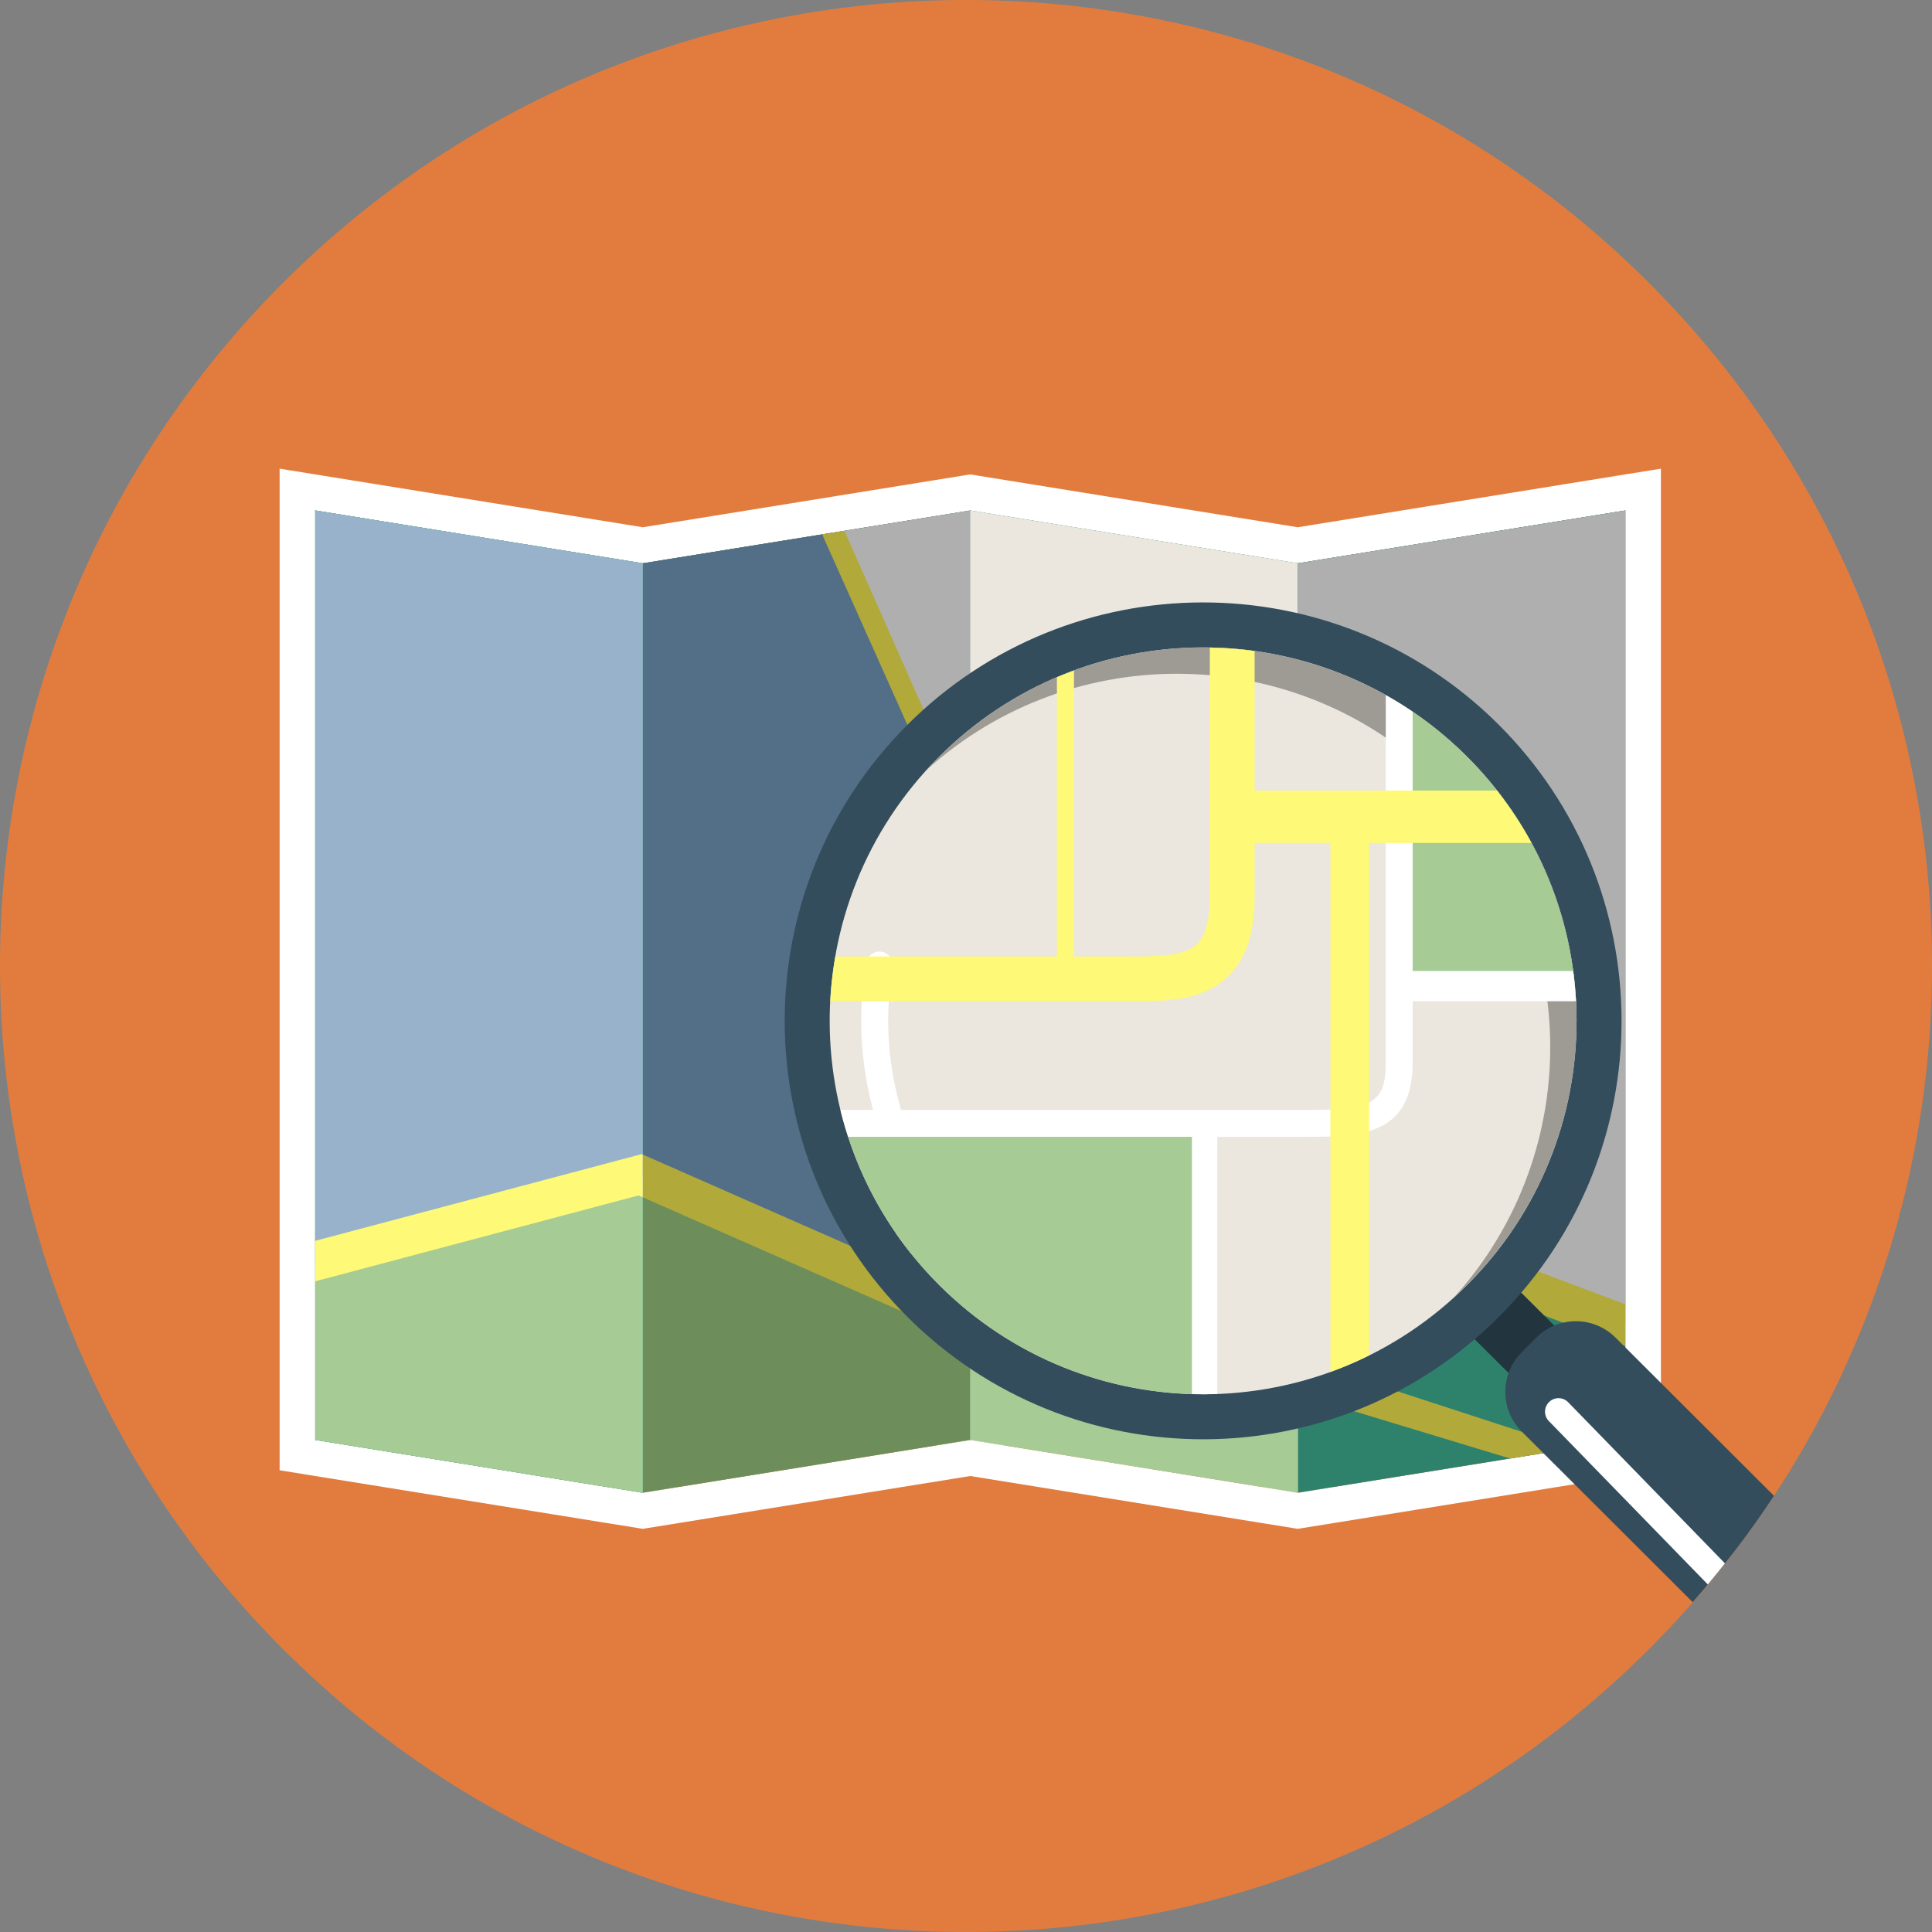 <?xml version="1.0" encoding="iso-8859-1"?>
<!-- Generator: Adobe Illustrator 17.0.0, SVG Export Plug-In . SVG Version: 6.00 Build 0)  -->
<!DOCTYPE svg PUBLIC "-//W3C//DTD SVG 1.1//EN" "http://www.w3.org/Graphics/SVG/1.1/DTD/svg11.dtd">
<svg version="1.1" id="Layer_1" xmlns="http://www.w3.org/2000/svg" xmlns:xlink="http://www.w3.org/1999/xlink" x="0px" y="0px"
	 width="512px" height="511.999px" viewBox="0 0 512 511.999" style="enable-background:new 0 0 512 511.999;" xml:space="preserve"
	>
<rect x="0" y="0" width="512" height="511.999" fill="#808080" stroke="none"/>
<path id="bg_44_" style="fill:#E27C3E;" d="M436.577,74.542c100.22,99.732,100.613,261.816,0.881,362.039
	c-99.729,100.213-261.816,100.607-362.035,0.877C-24.796,337.729-25.19,175.64,74.542,75.42
	C174.269-24.795,336.359-25.19,436.577,74.542z"/>
<path style="fill:#8CC6BA;" d="M195.174,195.247c-5.246,7.062-14.412,28.834-0.687,48.047
	c13.728,19.223,28.143,28.824,26.771,55.593c-1.373,26.774-8.238,51.479,13.729,65.216c21.963,13.726,14.41,2.741,8.232-8.926
	c-6.176-11.67-3.432-28.827,13.044-39.811c16.476-10.985,34.822-34.407,36.378-54.914c1.697-22.334-2.742-29.516-19.902-42.558
	C255.578,204.859,215.081,168.488,195.174,195.247z"/>
<polygon style="fill:none;" points="247.683,136.81 170.376,149.277 170.376,395.591 247.683,383.126 247.683,381.599 "/>
<polygon style="fill:none;" points="257.144,135.289 257.132,135.289 257.122,135.289 257.122,381.599 257.132,381.602 
	257.144,381.599 "/>
<polygon style="fill:none;" points="266.584,383.126 343.889,395.591 343.889,149.277 266.584,136.81 266.584,381.599 "/>
<polygon style="fill:#FFFFFF;" points="257.144,381.599 257.132,381.602 266.584,383.126 266.584,381.599 266.584,136.81 
	257.144,135.289 "/>
<polygon style="fill:#FFFFFF;" points="257.122,135.285 257.122,135.289 257.132,135.289 "/>
<polygon style="fill:none;" points="83.541,381.599 160.938,394.079 160.938,149.277 160.938,147.767 83.541,135.285 "/>
<polygon style="fill:#FFFFFF;" points="170.376,395.591 179.745,394.079 179.745,149.277 179.745,147.767 170.376,149.277 "/>
<polygon style="fill:#FFFFFF;" points="160.938,394.079 170.309,395.591 170.309,149.277 160.938,147.767 160.938,149.277 "/>
<polygon style="fill:#FFFFFF;" points="257.144,135.285 257.132,135.289 257.144,135.289 "/>
<polygon style="fill:#FFFFFF;" points="257.122,135.289 247.683,136.81 247.683,381.599 247.683,383.126 257.132,381.602 
	257.122,381.599 "/>
<polygon style="fill:none;" points="353.327,394.079 430.724,381.599 430.724,135.285 353.327,147.767 353.327,149.277 "/>
<polygon style="fill:#FFFFFF;" points="343.956,395.591 353.327,394.079 353.327,149.277 353.327,147.767 343.956,149.277 "/>
<polygon style="fill:#FFFFFF;" points="343.889,149.277 334.52,147.767 334.52,149.277 334.52,394.079 343.889,395.591 "/>
<path style="fill:#FFFFFF;" d="M429.225,125.964l-85.304,13.764l-77.338-12.479l-7.96-1.285l-1.491-0.24l-1.489,0.24l-7.96,1.285
	l-77.339,12.479l-85.303-13.764l-10.94-1.762v11.082v246.314v8.036l7.937,1.282l78.9,12.725l7.87,1.264l1.536,0.252l1.532-0.252
	l7.868-1.264l77.388-12.482l77.388,12.482l7.868,1.264l1.533,0.252l1.535-0.252l7.87-1.264l78.901-12.725l7.935-1.282v-8.036
	V135.285v-11.082L429.225,125.964z M170.309,395.591l-9.371-1.513l-77.398-12.479V135.285l77.398,12.482l9.371,1.51V395.591z
	 M343.889,395.591l-9.369-1.513l-67.936-10.952l-9.451-1.525l-9.449,1.525l-67.938,10.952l-9.369,1.513V149.277l9.369-1.51
	l67.938-10.957l9.438-1.521v-0.004l0.011,0.004l0.012-0.004v0.004l9.439,1.521l67.936,10.957l9.369,1.51V395.591z M430.724,381.599
	l-77.397,12.479l-9.371,1.513V149.277l9.371-1.51l77.397-12.482V381.599z"/>
<polygon style="fill:#45B39C;" points="170.309,395.591 83.541,381.599 83.541,135.285 170.309,149.277 "/>
<polygon style="fill:#45B39C;" points="170.309,395.591 83.541,381.599 83.541,135.285 170.309,149.277 "/>
<polygon style="fill:#6D8E5B;" points="170.376,395.591 257.144,381.599 257.144,135.285 170.376,149.277 "/>
<polygon style="fill:#A6CB95;" points="343.889,395.591 257.122,381.599 257.122,135.285 343.889,149.277 "/>
<polygon style="fill:#2E826C;" points="343.956,395.591 430.724,381.599 430.724,135.285 343.956,149.277 "/>
<polygon style="fill:#A6CB95;" points="170.309,395.591 83.541,381.599 83.541,135.285 170.309,149.277 "/>
<polygon style="fill:#45B39C;" points="170.309,305.953 170.309,149.277 83.541,135.285 83.541,328.828 170.063,305.846 "/>
<polygon style="fill:#32937C;" points="430.724,345.646 430.724,135.285 343.956,149.277 343.956,313.275 344.293,313.153 "/>
<polygon style="fill:#45B39C;" points="257.122,135.285 257.122,135.289 257.132,135.285 "/>
<polygon style="fill:#45B39C;" points="343.889,313.292 343.889,149.277 257.144,135.289 257.144,343.49 "/>
<polygon style="fill:#32937C;" points="257.144,354.465 257.122,354.478 257.122,381.599 257.132,381.602 257.144,381.599 "/>
<polygon style="fill:#32937C;" points="257.122,343.499 257.122,135.289 170.376,149.277 170.376,305.986 256.289,343.784 "/>
<polygon style="fill:#32937C;" points="257.144,135.285 257.132,135.285 257.144,135.289 "/>
<polygon style="fill:#32937C;" points="257.144,343.49 257.144,135.289 257.132,135.285 257.122,135.289 257.122,343.499 "/>
<polygon style="fill:#FFFFFF;" points="170.309,305.953 170.309,317.288 170.376,317.314 170.376,305.986 "/>
<polygon style="fill:#FFFFFF;" points="343.889,313.292 343.889,324.277 343.956,324.253 343.956,313.275 "/>
<polygon style="fill:#FFFFFF;" points="257.122,354.478 257.144,354.465 257.144,343.49 257.122,343.499 "/>
<polygon style="fill:#2893C0;" points="258.229,225.327 257.122,222.885 257.122,350.09 281.278,339.414 310.66,267.966 
	294.53,251.831 "/>
<polygon style="fill:#536F87;" points="170.376,149.277 170.376,311.892 256.501,350.357 257.144,350.078 257.144,222.939 
	220.067,141.268 "/>
<polygon style="fill:#98B2CB;" points="83.541,334.902 170.072,311.755 170.309,311.863 170.309,149.277 83.541,135.285 "/>
<polygon style="fill:#B2A93B;" points="257.122,354.478 257.122,343.499 256.289,343.784 170.376,305.986 170.376,317.314 
	255.844,354.922 "/>
<polygon style="fill:#FEF976;" points="170.063,305.846 83.541,328.828 83.541,339.56 169.214,316.804 170.309,317.288 
	170.309,305.953 "/>
<polygon style="fill:#AFAFAF;" points="257.122,222.885 257.144,222.91 257.144,135.285 219.776,141.313 "/>
<polygon style="fill:#EBE7DF;" points="343.889,149.277 257.122,135.285 257.122,222.885 311.382,264.222 286.751,338.548 
	343.793,317.371 343.889,317.41 "/>
<polygon style="fill:#AFAFAF;" points="343.956,317.433 430.724,350.683 430.724,135.285 343.956,149.277 "/>
<polygon style="fill:#B2A93B;" points="344.293,313.153 343.956,313.275 343.956,324.253 344.157,324.185 430.724,356.726 
	430.724,345.646 "/>
<polygon style="fill:#E27C3E;" points="257.144,229.382 305.597,268.46 279.198,335.813 292.097,331.322 318.03,265.165 
	257.144,216.063 "/>
<polygon style="fill:#B2A93B;" points="257.122,229.329 257.122,216.006 223.784,140.664 217.882,141.615 "/>
<polygon style="fill:#E27C3E;" points="257.144,343.49 257.144,354.465 343.889,324.277 343.889,313.292 "/>
<polygon style="fill:#E27C3E;" points="343.889,360.083 308.673,327.931 304.01,333.037 343.889,369.452 "/>
<polygon style="fill:#B2A93B;" points="400.199,386.521 416.769,383.847 343.956,360.111 343.956,369.476 "/>
<polygon style="fill:#22353F;" points="425.28,364.605 412.964,376.974 386.358,350.499 398.673,338.126 "/>
<path style="fill:#334D5C;" d="M240.623,349.138c-43.41-43.197-43.579-113.408-0.381-156.821
	c43.196-43.407,113.408-43.579,156.819-0.374c43.41,43.193,43.578,113.408,0.382,156.812
	C354.243,392.168,284.034,392.335,240.623,349.138z"/>
<path style="fill:#EBE7DF;" d="M249.034,340.683c-38.744-38.551-38.897-101.213-0.34-139.951
	c38.551-38.744,101.215-38.896,139.957-0.341c38.742,38.554,38.892,101.216,0.342,139.954
	C350.437,379.089,287.778,379.241,249.034,340.683z"/>
<path style="fill:#9E9B95;" d="M388.651,200.391c-38.742-38.556-101.406-38.403-139.957,0.341c-1.094,1.102-2.146,2.227-3.18,3.358
	c38.764-35.093,98.666-34.039,136.162,3.278c37.643,37.462,38.844,97.671,3.522,136.596c1.289-1.166,2.555-2.37,3.795-3.619
	C427.543,301.607,427.393,238.945,388.651,200.391z"/>
<path style="fill:#334D5C;" d="M470.121,396.404l-42.009-41.939c-5.816-5.79-15.227-5.767-21.016,0.051l-3.844,3.862
	c-5.786,5.82-5.768,15.228,0.052,21.022l45.274,45.192C456.481,415.581,463.698,406.179,470.121,396.404z"/>
<path style="fill:#FFFFFF;" d="M457.132,414.31l-41.541-42.693c-1.375-1.42-3.639-1.453-5.057-0.08
	c-1.418,1.374-1.453,3.637-0.078,5.055l42.134,43.304C454.133,418.05,455.649,416.187,457.132,414.31z"/>
<path style="fill:#FFFFFF;" d="M257.444,335.816c-0.914,0-1.826-0.348-2.524-1.041c-20.882-20.785-30.372-50.547-25.391-79.624
	c0.335-1.948,2.17-3.251,4.13-2.925c1.949,0.342,3.258,2.189,2.924,4.129c-4.594,26.789,4.15,54.202,23.385,73.348
	c1.398,1.394,1.407,3.657,0.012,5.057C259.28,335.462,258.364,335.816,257.444,335.816z"/>
<path style="fill:#A6CB95;" d="M369.21,185.331l2.04,76.372l46.165,0.231c-1.951-22.465-11.527-44.393-28.764-61.544
	C382.68,194.45,376.139,189.433,369.21,185.331z"/>
<path style="fill:#FFFFFF;" d="M319.673,326.708h-82.295c1.329,1.923,2.727,3.812,4.207,5.657h78.088V326.708z"/>
<path style="fill:#A6CB95;" d="M317.712,297.648h-94.043c4.477,15.77,12.917,30.648,25.365,43.035
	c19.564,19.469,45.225,29.053,70.803,28.799L317.712,297.648z"/>
<path style="fill:#FEF976;" d="M332.488,237.681v-65.159c-3.937-0.549-7.901-0.837-11.87-0.901v66.06
	c0,6.059-1.121,10.246-3.339,12.463c-3.349,3.34-10.495,3.324-18.085,3.324h-77.816c-0.686,3.934-1.143,7.895-1.354,11.875h79.157
	c0.366,0,0.735,0,1.103,0c9.315,0,18.814-0.243,25.384-6.805C330.258,253.953,332.488,247.132,332.488,237.681z"/>
<path style="fill:#FFFFFF;" d="M224.776,301.269h120.903c14.103,0,28.687,0,28.687-19.549v-93.094
	c-2.327-1.578-4.703-3.047-7.124-4.408v97.502c0,11.207-4.363,12.427-21.562,12.427H222.725
	C223.308,296.54,224.009,298.914,224.776,301.269z"/>
<path style="fill:#FFFFFF;" d="M315.87,369.437c2.242,0.065,4.485,0.059,6.729-0.023v-71.426h-6.729V369.437z"/>
<path style="fill:#FFFFFF;" d="M416.901,257.32h-46.498v8.018h47.264C417.526,262.656,417.258,259.98,416.901,257.32z"/>
<path style="fill:#FEF976;" d="M396.728,209.516H325.81v13.874h80.048C403.245,218.576,400.197,213.936,396.728,209.516z"/>
<path style="fill:#FEF976;" d="M362.841,359.182V216.463h-10.268v147.12C356.061,362.324,359.485,360.849,362.841,359.182z"/>
<path style="fill:#FEF976;" d="M284.615,177.683c-1.521,0.555-3.028,1.157-4.525,1.793v78.246h4.525V177.683z"/>
<g>
</g>
<g>
</g>
<g>
</g>
<g>
</g>
<g>
</g>
<g>
</g>
<g>
</g>
<g>
</g>
<g>
</g>
<g>
</g>
<g>
</g>
<g>
</g>
<g>
</g>
<g>
</g>
<g>
</g>
</svg>
